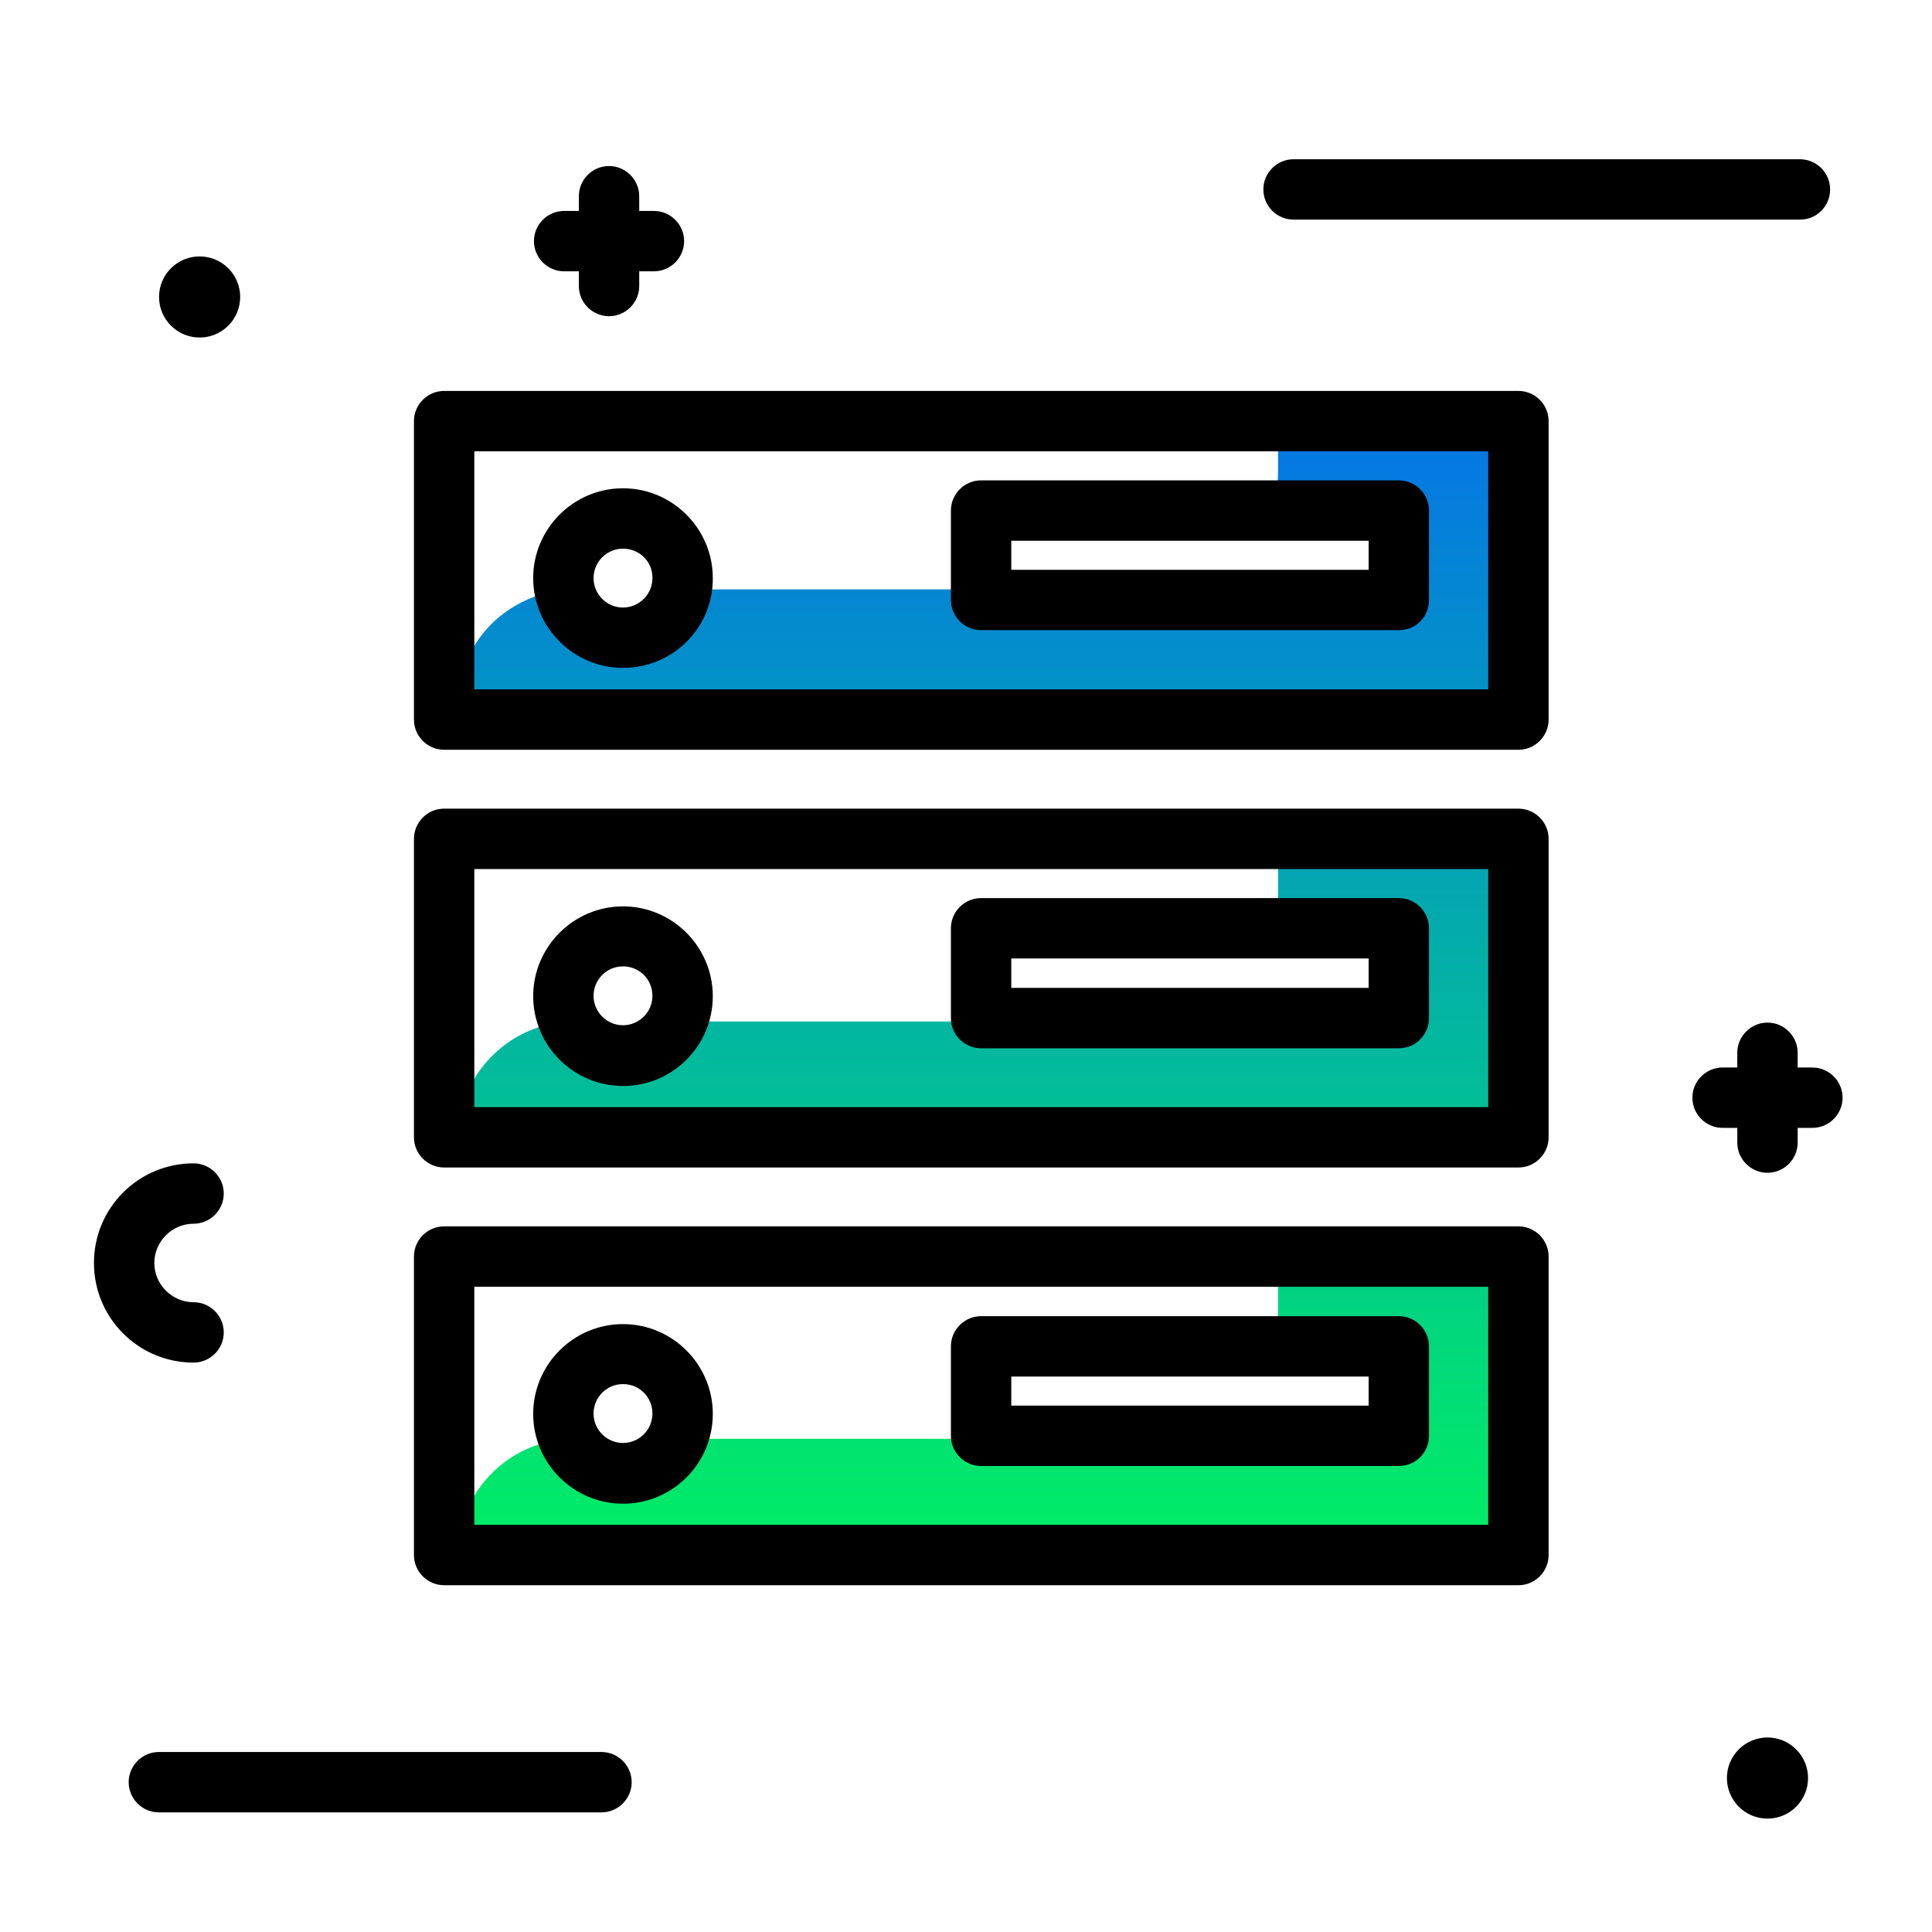<svg version="1.1" id="Layer_1" xmlns="http://www.w3.org/2000/svg" xmlns:xlink="http://www.w3.org/1999/xlink" x="0px" y="0px" viewBox="0 0 512 512" enable-background="new 0 0 512 512" xml:space="preserve">
<linearGradient id="SVGID_1_" gradientUnits="userSpaceOnUse" x1="260.265" y1="419.708" x2="260.265" y2="111.695" class="gradient-element">
	<stop offset="0" class="primary-color-gradient" style="stop-color: #00F260"></stop>
	<stop offset="1" class="secondary-color-gradient" style="stop-color: #0575E6"></stop>
</linearGradient>
<path fill="url(#SVGID_1_)" d="M338.7,111.6v13.3c0,3.6-0.6,7.1-1.8,10.4h33.8V159H260v-2.8h-79.3c-1.4,7.3-7.8,12.8-15.5,12.8
	c-7.7,0-14.1-5.5-15.5-12.7c-7.5,0.7-14.3,4-19.4,9c-5.7,5.7-9.2,13.5-9.2,22.1h278.3v-75.9H338.7z M338.7,226v13.5
	c0,2.3-0.2,4.4-0.7,6.6h32.8v23.7h-56c-2.3,0.6-4.8,0.9-7.2,0.9h-128c-2.5,5.4-8,9.1-14.3,9.1c-6.4,0-11.8-3.7-14.3-9.1
	c-16.5,0.8-29.7,14.4-29.7,31.1v0.2h278.3V226H338.7z M338.7,336.7V350c0,2.3-0.3,4.6-0.7,6.7h32.8v23.7h-56.1
	c-2.3,0.6-4.8,0.9-7.3,0.9H179.5c-2.5,5.4-8,9.1-14.3,9.1c-6.3,0-11.8-3.7-14.3-9.1c-16.6,0.8-29.7,14.5-29.7,31.3h278.3v-75.9
	H338.7z"></path>
<path d="M51.3,361.1c-14.6,0-26.4-11.8-26.4-26.4s11.8-26.4,26.4-26.4c4.4,0,8,3.6,8,8s-3.6,8-8,8c-5.7,0-10.4,4.7-10.4,10.4
	s4.7,10.4,10.4,10.4c4.4,0,8,3.6,8,8S55.7,361.1,51.3,361.1z M485,50.2c0-4.4-3.6-8-8-8H342.8c-4.4,0-8,3.6-8,8s3.6,8,8,8H477
	C481.5,58.2,485,54.6,485,50.2z M159.4,464.3H42.1c-4.4,0-8,3.6-8,8s3.6,8,8,8h117.3c4.4,0,8-3.6,8-8S163.8,464.3,159.4,464.3z
	 M60.5,86.3c4.2-4.2,4.2-11,0-15.2s-11-4.2-15.2,0c-4.2,4.2-4.2,11,0,15.2C49.5,90.5,56.3,90.5,60.5,86.3z M460.8,463.6
	c-4.2,4.2-4.2,11,0,15.2c4.2,4.2,11,4.2,15.2,0c4.2-4.2,4.2-11,0-15.2C471.8,459.4,465,459.4,460.8,463.6z M480.3,282.9h-3.9V279
	c0-4.4-3.6-8-8-8s-8,3.6-8,8v3.9h-3.9c-4.4,0-8,3.6-8,8s3.6,8,8,8h3.9v3.9c0,4.4,3.6,8,8,8s8-3.6,8-8v-3.9h3.9c4.4,0,8-3.6,8-8
	S484.7,282.9,480.3,282.9z M173.3,55.9h-3.9V52c0-4.4-3.6-8-8-8s-8,3.6-8,8v3.9h-3.9c-4.4,0-8,3.6-8,8s3.6,8,8,8h3.9v3.9
	c0,4.4,3.6,8,8,8s8-3.6,8-8v-3.9h3.9c4.4,0,8-3.6,8-8S177.7,55.9,173.3,55.9z"></path>
<path d="M402.4,420.1H117.7c-4.4,0-8-3.6-8-8V333c0-4.4,3.6-8,8-8h284.7c4.4,0,8,3.6,8,8v79.1C410.4,416.5,406.8,420.1,402.4,420.1z
	 M125.7,404.1h268.7V341H125.7V404.1z M402.4,309.4H117.7c-4.4,0-8-3.6-8-8v-79.1c0-4.4,3.6-8,8-8h284.7c4.4,0,8,3.6,8,8v79.1
	C410.4,305.8,406.8,309.4,402.4,309.4z M125.7,293.4h268.7v-63.1H125.7V293.4z M402.4,198.7H117.7c-4.4,0-8-3.6-8-8v-79.1
	c0-4.4,3.6-8,8-8h284.7c4.4,0,8,3.6,8,8v79.1C410.4,195.1,406.8,198.7,402.4,198.7z M125.7,182.7h268.7v-63.1H125.7V182.7z
	 M165.1,398.5c-13.1,0-23.8-10.7-23.8-23.8s10.7-23.8,23.8-23.8c13.1,0,23.8,10.7,23.8,23.8S178.3,398.5,165.1,398.5z M165.1,366.8
	c-4.3,0-7.8,3.5-7.8,7.8s3.5,7.8,7.8,7.8c4.3,0,7.8-3.5,7.8-7.8S169.5,366.8,165.1,366.8z M370.7,388.5H260c-4.4,0-8-3.6-8-8v-23.7
	c0-4.4,3.6-8,8-8h110.7c4.4,0,8,3.6,8,8v23.7C378.7,384.9,375.2,388.5,370.7,388.5z M268,372.5h94.7v-7.7H268V372.5z M165.1,287.8
	c-13.1,0-23.8-10.7-23.8-23.8s10.7-23.8,23.8-23.8c13.1,0,23.8,10.7,23.8,23.8S178.3,287.8,165.1,287.8z M165.1,256.1
	c-4.3,0-7.8,3.5-7.8,7.8s3.5,7.8,7.8,7.8c4.3,0,7.8-3.5,7.8-7.8S169.5,256.1,165.1,256.1z M370.7,277.8H260c-4.4,0-8-3.6-8-8V246
	c0-4.4,3.6-8,8-8h110.7c4.4,0,8,3.6,8,8v23.7C378.7,274.2,375.2,277.8,370.7,277.8z M268,261.8h94.7V254H268V261.8z M165.1,177
	c-13.1,0-23.8-10.7-23.8-23.8c0-13.1,10.7-23.8,23.8-23.8c13.1,0,23.8,10.7,23.8,23.8C189,166.4,178.3,177,165.1,177z M165.1,145.4
	c-4.3,0-7.8,3.5-7.8,7.8c0,4.3,3.5,7.8,7.8,7.8c4.3,0,7.8-3.5,7.8-7.8C173,148.9,169.5,145.4,165.1,145.4z M370.7,167H260
	c-4.4,0-8-3.6-8-8v-23.7c0-4.4,3.6-8,8-8h110.7c4.4,0,8,3.6,8,8V159C378.7,163.5,375.2,167,370.7,167z M268,151h94.7v-7.7H268V151z"></path>
</svg>
